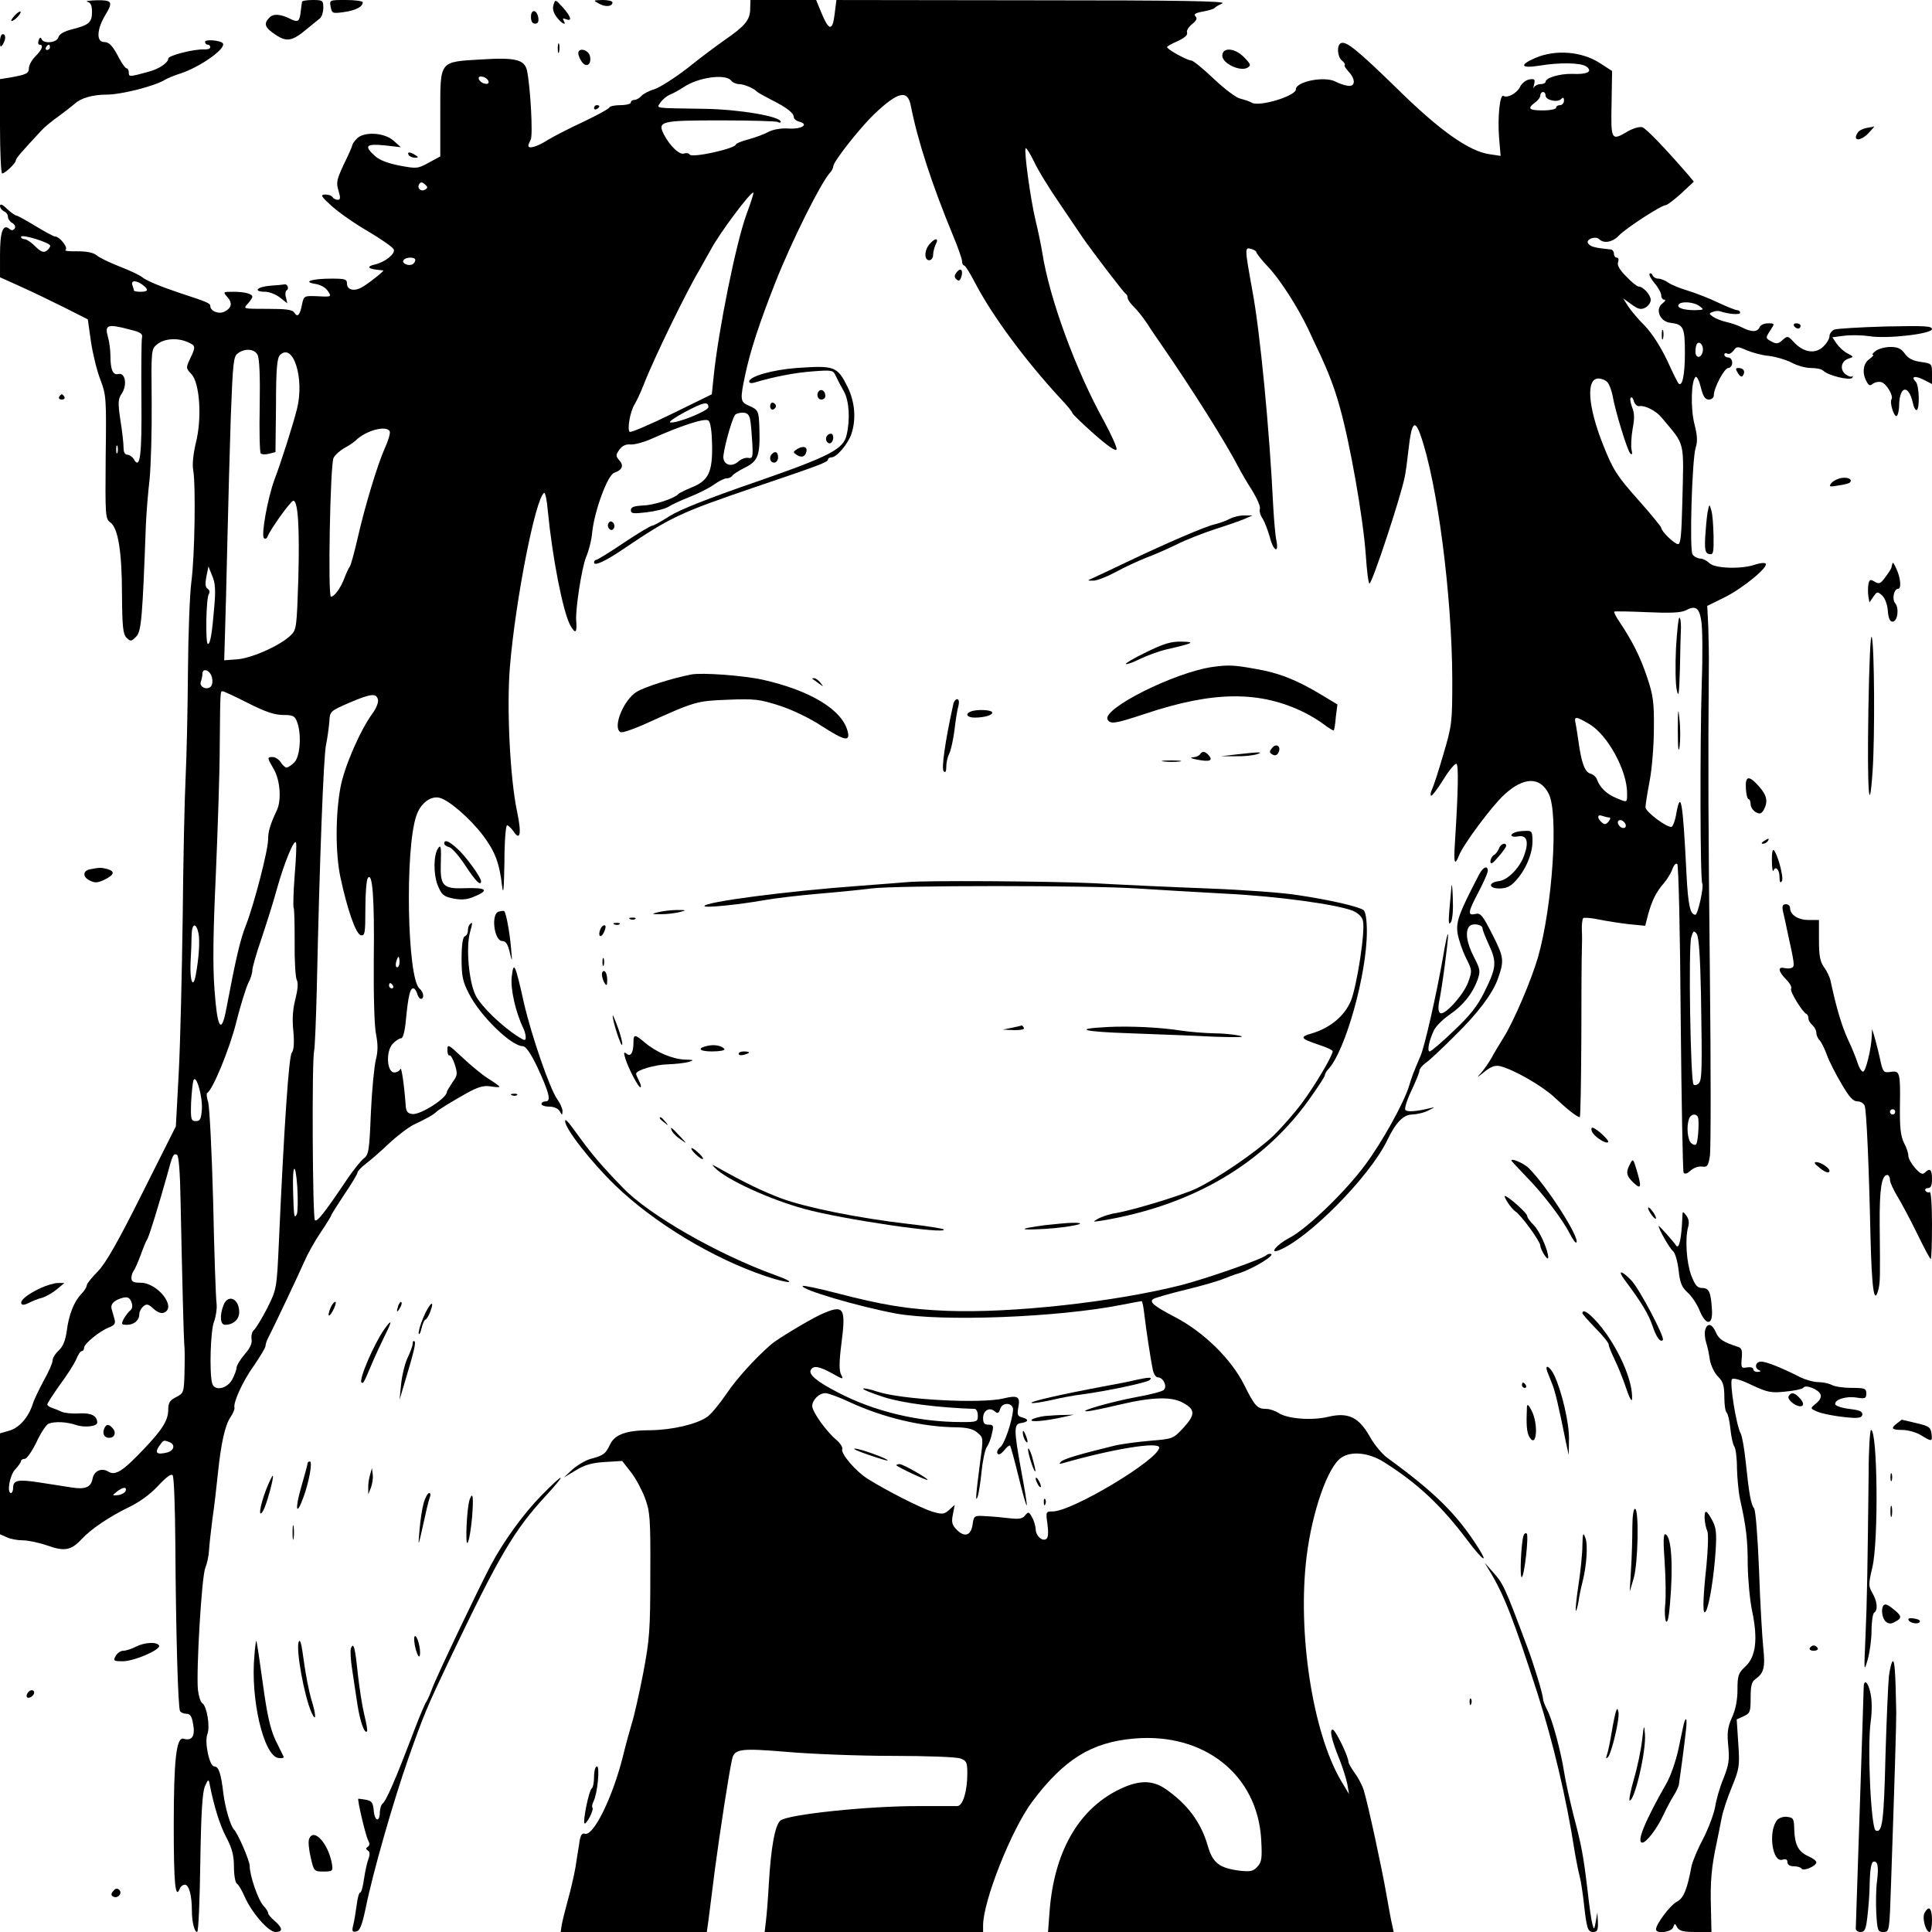 <?xml version="1.0" standalone="no"?>
<!DOCTYPE svg PUBLIC "-//W3C//DTD SVG 20010904//EN"
 "http://www.w3.org/TR/2001/REC-SVG-20010904/DTD/svg10.dtd">
<svg version="1.0" xmlns="http://www.w3.org/2000/svg"
 width="735pt" height="735pt" viewBox="0 0 735 735"
 preserveAspectRatio="xMidYMid meet">
<g transform="translate(0,735) scale(0.1,-0.1)"
fill="#000000" stroke="none">
<path d="M333 7343 c12 -3 17 -14 17 -38 0 -40 -11 -50 -74 -66 -32 -8 -50
-18 -54 -31 -5 -21 -58 -26 -64 -6 -3 7 -7 6 -11 -5 -3 -9 -2 -17 3 -17 17 0
11 -18 -15 -44 -14 -14 -25 -34 -25 -45 0 -20 -9 -25 -72 -36 l-38 -6 0 -179
c0 -99 4 -180 8 -180 11 0 52 39 52 49 0 8 17 28 99 116 10 11 40 36 67 55 26
19 52 40 58 45 23 22 69 35 122 35 55 0 180 32 219 55 11 7 38 18 60 25 76 24
180 98 162 116 -11 11 -67 15 -67 5 0 -6 5 -11 10 -11 6 0 10 -4 10 -10 0 -5
-10 -9 -22 -8 -39 2 -138 -23 -138 -35 0 -16 -36 -40 -75 -50 -73 -20 -75 -20
-75 -3 0 9 -4 16 -8 16 -5 0 -17 17 -28 37 -24 47 -38 63 -57 63 -32 0 -29 49
5 105 29 48 24 55 -34 54 -29 -1 -45 -3 -35 -6z m-143 -173 c0 -5 -5 -10 -11
-10 -5 0 -7 5 -4 10 3 6 8 10 11 10 2 0 4 -4 4 -10z"/>
<path d="M1149 7343 c-1 -5 -3 -21 -5 -37 -4 -37 -10 -42 -37 -29 -39 20 -67
22 -82 6 -23 -23 -18 -38 23 -65 43 -29 64 -25 121 23 20 16 42 34 49 40 6 5
12 23 12 39 0 28 -2 30 -40 30 -22 0 -41 -3 -41 -7z"/>
<path d="M1258 7324 c5 -25 7 -26 50 -20 44 6 72 20 72 37 0 5 -29 9 -64 9
-63 0 -63 0 -58 -26z"/>
<path d="M2106 7332 c-5 -14 -1 -30 11 -46 18 -25 41 -37 27 -14 -5 8 -2 9 9
5 25 -10 20 9 -12 45 -28 31 -29 31 -35 10z"/>
<path d="M2279 7336 c25 -14 51 -11 51 5 0 5 -17 9 -37 9 -37 -1 -38 -1 -14
-14z"/>
<path d="M2854 7315 c-1 -41 -20 -64 -94 -115 -30 -21 -95 -69 -143 -108 -49
-38 -106 -74 -126 -81 -21 -6 -44 -18 -51 -26 -7 -8 -19 -15 -26 -15 -8 0 -14
-4 -14 -10 0 -5 -18 -10 -39 -10 -22 0 -41 -4 -43 -9 -1 -5 -46 -29 -98 -54
-52 -24 -114 -56 -137 -70 -39 -25 -73 -35 -73 -21 0 3 4 13 9 23 9 16 -1 199
-14 262 -9 42 -43 51 -172 43 -164 -10 -158 -2 -158 -205 l0 -164 -44 -24
c-42 -23 -46 -23 -111 -11 -45 9 -77 21 -94 37 -42 38 -34 47 37 40 l62 -7
-28 25 c-36 32 -115 35 -140 7 -10 -10 -17 -21 -17 -25 0 -3 -14 -36 -32 -72
-27 -58 -30 -70 -20 -101 8 -27 7 -34 -3 -34 -8 0 -17 5 -20 10 -3 6 -16 10
-28 10 -19 -1 -16 -7 24 -43 25 -23 87 -67 139 -97 51 -30 95 -61 98 -69 6
-17 -33 -48 -71 -57 -32 -7 -29 -16 6 -20 12 -1 23 -3 25 -3 5 -1 -50 -45 -78
-62 -31 -19 -60 -13 -60 12 0 17 -7 19 -59 19 -74 0 -112 -12 -62 -20 20 -3
40 -14 48 -27 15 -22 15 -23 -38 -20 -52 2 -53 2 -60 -31 -8 -41 -17 -51 -29
-32 -7 12 -31 15 -103 15 -92 0 -93 0 -75 19 10 11 18 23 18 27 0 11 -29 19
-72 19 -40 0 -40 -1 -24 -19 21 -23 18 -42 -9 -56 -22 -12 -55 1 -55 21 0 10
-11 15 -115 49 -75 25 -128 47 -145 61 -8 7 -46 25 -85 40 -38 15 -78 34 -88
43 -12 10 -37 15 -74 15 -30 -1 -50 2 -44 5 12 8 -22 51 -39 51 -5 0 -39 18
-75 40 -36 22 -69 40 -73 40 -4 0 -20 11 -35 25 -18 18 -27 21 -27 11 0 -7 7
-16 15 -20 8 -3 15 -12 15 -20 0 -8 7 -19 16 -24 10 -5 14 -15 10 -21 -6 -8
-12 -9 -20 -2 -25 21 -36 -11 -36 -99 l0 -85 78 -35 c42 -19 117 -55 167 -80
l89 -45 12 -85 c7 -47 23 -112 36 -145 22 -58 23 -70 20 -294 -2 -222 -1 -235
17 -248 30 -20 45 -111 45 -275 1 -123 4 -150 17 -164 16 -15 18 -15 37 4 20
20 24 74 37 427 2 44 8 121 14 171 5 51 9 183 8 294 -2 201 -2 202 22 221 26
21 77 25 116 7 30 -13 30 -17 8 -63 -16 -34 -16 -36 5 -58 32 -34 41 -168 17
-262 -10 -43 -14 -81 -10 -104 10 -53 6 -329 -7 -424 -6 -45 -12 -199 -13
-342 -1 -143 -5 -325 -9 -405 -4 -80 -9 -318 -11 -530 -3 -212 -9 -477 -15
-590 l-11 -205 -127 -253 c-93 -186 -138 -265 -169 -298 -24 -24 -43 -48 -43
-54 0 -6 -9 -21 -21 -33 -28 -30 -47 -78 -55 -140 -5 -36 -14 -59 -30 -74 -13
-12 -24 -29 -24 -39 0 -9 -15 -44 -34 -77 -18 -34 -37 -73 -41 -87 -16 -51
-50 -90 -87 -102 l-38 -11 0 -192 0 -192 25 -11 c14 -7 42 -12 62 -12 20 0 62
-9 94 -20 64 -23 90 -18 129 24 36 39 106 86 180 122 40 19 83 50 112 82 32
34 50 47 55 39 5 -7 9 -122 10 -257 2 -332 10 -627 18 -640 3 -5 15 -10 25
-10 14 0 20 -10 25 -41 8 -44 -5 -63 -36 -54 -28 9 -38 -76 -38 -332 0 -219 6
-281 23 -238 3 8 12 15 19 15 16 0 27 -41 27 -99 0 -44 10 -81 20 -81 5 0 10
118 12 263 3 192 8 270 18 292 11 26 14 27 17 10 17 -87 39 -158 64 -205 22
-42 29 -69 29 -112 0 -31 5 -60 11 -64 6 -3 19 -25 29 -48 27 -62 91 -136 118
-136 29 0 28 15 -3 42 -14 12 -25 25 -25 30 0 5 -8 18 -18 28 -20 22 -52 114
-52 151 0 20 -45 124 -60 139 -13 13 -33 81 -40 135 -9 78 -18 105 -35 105
-18 0 -38 92 -26 123 11 28 -2 106 -19 117 -7 4 -14 27 -17 51 -7 69 14 431
28 464 7 17 13 46 14 65 1 19 7 73 13 120 7 47 16 126 21 175 12 116 27 182
48 214 10 14 16 30 15 35 -6 19 32 103 75 162 23 34 43 67 43 73 0 6 4 19 9
29 28 54 122 254 139 293 11 26 38 75 61 109 23 34 41 64 41 66 0 3 23 39 50
80 28 41 50 78 50 83 0 5 14 20 31 33 17 13 57 47 88 77 31 29 74 62 96 73 42
19 77 39 85 48 9 9 60 40 117 72 42 23 63 29 89 25 19 -3 34 -4 34 -1 0 2 -19
16 -43 31 -23 14 -67 51 -98 80 -53 50 -57 52 -57 29 0 -14 4 -24 8 -21 4 2
13 -13 20 -34 11 -36 11 -42 -9 -69 -11 -17 -21 -33 -21 -36 0 -24 -102 -89
-132 -84 -18 2 -24 10 -25 38 -6 78 -16 144 -20 133 -3 -7 -13 -13 -23 -13
-28 0 -33 78 -7 108 11 12 26 22 33 22 7 0 14 25 18 68 9 93 16 122 28 122 5
0 12 -9 15 -20 3 -11 9 -20 14 -20 14 0 11 26 -5 39 -47 39 -56 531 -12 658
16 47 54 76 88 68 36 -9 116 -78 166 -144 45 -60 62 -104 72 -191 5 -39 7 -15
9 88 0 78 5 142 10 142 5 0 15 -10 24 -22 26 -40 32 -10 14 75 -27 128 -40
398 -27 552 21 251 97 640 130 660 4 2 11 -28 14 -68 17 -176 57 -382 85 -435
20 -36 27 -31 23 18 -3 44 21 198 37 239 11 25 22 69 24 97 9 82 58 215 83
225 32 11 38 28 20 48 -14 16 -14 19 0 40 11 15 25 22 43 20 14 -1 49 8 76 20
114 51 207 82 220 71 8 -6 13 -41 14 -90 2 -106 -13 -138 -77 -164 -26 -11
-49 -22 -52 -26 -14 -16 -92 -42 -133 -43 -35 -2 -47 -6 -47 -18 0 -13 9 -14
60 -8 33 4 70 13 83 21 12 8 49 25 82 38 33 13 74 34 92 47 17 12 38 23 47 23
8 0 17 4 21 9 3 6 25 20 49 32 50 25 58 46 55 148 -2 68 -4 72 -41 88 -32 14
-33 23 -13 117 19 91 55 200 115 352 61 155 171 375 206 415 8 8 14 20 14 26
0 18 101 146 156 199 91 86 127 94 139 32 26 -133 80 -299 161 -495 19 -45 34
-89 34 -97 0 -9 4 -16 8 -16 4 0 23 -30 42 -67 66 -126 191 -295 327 -442 24
-25 43 -49 43 -53 0 -3 37 -39 82 -79 56 -49 84 -68 86 -58 1 8 -20 55 -47
105 -108 194 -209 469 -236 644 -4 25 -15 79 -25 120 -20 83 -45 268 -38 276
3 2 17 -20 32 -51 14 -31 59 -104 99 -162 39 -58 78 -115 86 -127 36 -52 157
-211 164 -214 4 -2 7 -9 7 -15 0 -7 11 -22 23 -34 13 -12 36 -41 52 -65 15
-24 37 -56 49 -73 121 -175 250 -380 299 -475 10 -19 33 -59 52 -88 18 -30 31
-60 28 -68 -3 -8 2 -25 11 -38 8 -13 20 -45 27 -70 13 -52 35 -64 25 -13 -4
17 -9 75 -12 127 -14 292 -50 668 -80 827 -29 161 -29 163 -4 156 11 -3 20 -9
20 -13 0 -4 20 -30 45 -56 46 -49 111 -151 151 -234 11 -25 33 -70 47 -100 30
-65 54 -126 73 -195 40 -140 90 -425 100 -567 4 -60 10 -108 14 -108 10 0 118
326 134 405 4 17 10 65 15 109 11 97 23 112 44 54 65 -181 121 -612 122 -933
0 -164 -1 -174 -34 -285 -18 -63 -38 -123 -43 -133 -5 -10 -7 -21 -4 -24 3 -3
24 24 47 61 22 36 45 63 50 60 8 -5 7 -98 -6 -301 -5 -76 -1 -89 15 -49 15 41
125 189 173 233 74 68 136 69 169 3 38 -75 14 -429 -41 -622 -25 -86 -91 -241
-130 -304 -17 -27 -38 -62 -47 -79 -9 -16 -26 -41 -38 -55 -20 -22 -19 -22 12
3 25 20 40 25 59 21 54 -14 160 -75 206 -118 49 -46 87 -76 97 -76 3 0 5 134
6 298 0 163 1 315 2 337 1 22 1 57 0 77 -1 21 2 41 5 45 4 3 31 1 59 -5 29 -6
81 -14 115 -18 l62 -6 11 43 c15 54 31 86 60 119 12 14 27 38 32 53 6 16 14
25 19 20 5 -5 11 -268 13 -586 3 -317 8 -582 11 -588 5 -7 14 -4 27 8 11 10
30 17 43 15 20 -3 24 2 30 40 4 24 4 338 0 698 -6 567 -7 782 -4 1160 1 41 -1
111 -2 155 l-4 80 67 33 c70 35 168 116 155 128 -4 4 -22 2 -40 -4 -51 -18
-152 -15 -173 5 -9 9 -25 18 -36 18 -11 1 -24 8 -29 16 -12 18 -2 361 12 406
8 24 6 48 -5 91 -15 60 -12 167 5 178 5 3 14 -16 20 -41 8 -33 16 -45 30 -45
11 0 19 7 19 16 0 28 40 104 55 104 8 0 15 9 15 20 0 11 -7 20 -15 20 -8 0
-15 5 -15 11 0 5 5 7 11 4 6 -4 16 1 24 11 12 17 15 17 51 1 22 -9 59 -19 84
-21 25 -3 63 -14 85 -25 21 -12 55 -21 75 -21 20 0 40 -4 46 -10 19 -19 103
-39 111 -27 3 7 3 9 -1 5 -4 -3 -16 1 -26 9 -22 19 -15 50 13 59 20 6 20 7 -5
20 -14 7 -32 24 -41 37 l-16 24 47 6 c26 3 68 2 94 -2 68 -11 238 9 238 27 0
12 -29 13 -177 10 -98 -3 -186 -8 -195 -12 -10 -5 -18 -16 -18 -25 0 -10 -11
-28 -24 -40 -30 -29 -75 -22 -111 17 -23 25 -25 25 -44 8 -15 -14 -23 -15 -40
-6 -25 13 -25 14 -5 45 16 24 16 25 -10 25 -15 0 -29 -7 -32 -15 -8 -19 -31
-19 -66 -1 -15 8 -42 17 -60 21 -18 4 -41 13 -51 20 -16 11 -16 13 -2 18 8 4
21 5 28 3 36 -12 77 -14 77 -6 0 6 -5 10 -11 10 -6 0 -39 13 -73 29 -33 16
-85 36 -114 45 -28 8 -62 22 -74 30 -12 9 -30 16 -39 16 -10 0 -19 6 -22 13
-2 6 -7 9 -11 6 -4 -4 5 -20 19 -37 14 -16 25 -37 25 -46 0 -9 5 -16 12 -16 6
0 3 -6 -7 -14 -30 -22 -10 -70 30 -74 50 -6 55 -17 55 -116 0 -82 -10 -129
-24 -115 -3 2 -23 43 -44 89 -25 52 -57 102 -84 130 -25 25 -53 58 -64 75
l-19 30 32 -23 c26 -19 36 -21 53 -12 11 6 20 19 20 29 0 19 -29 51 -46 51 -6
0 -27 17 -47 38 -26 26 -36 44 -31 55 3 10 1 17 -5 17 -6 0 -11 7 -11 15 0 8
-6 16 -12 16 -47 5 -58 7 -72 12 -9 4 -16 11 -16 16 0 14 32 23 44 11 18 -18
52 -11 76 15 26 27 161 115 178 115 5 0 31 20 58 44 l48 45 -19 23 c-89 103
-162 179 -177 184 -11 3 -34 -4 -54 -15 -64 -38 -66 -36 -63 104 l2 125 -48
31 c-69 44 -168 51 -243 19 -63 -27 -57 -41 13 -30 77 13 159 12 180 -3 26
-19 4 -31 -54 -28 -47 1 -101 -15 -101 -30 0 -5 -9 -9 -19 -9 -11 0 -22 -6
-25 -12 -3 -7 -3 -3 0 10 5 20 3 23 -17 20 -13 -2 -29 -14 -36 -28 -12 -25
-48 -44 -63 -35 -14 9 -23 -81 -17 -158 l6 -70 -40 6 c-79 10 -193 91 -356
252 -151 147 -194 182 -213 170 -15 -9 -12 -51 5 -65 9 -7 13 -15 11 -17 -3
-3 4 -14 15 -26 28 -30 25 -59 -5 -53 -13 2 -33 9 -44 15 -42 23 -152 1 -152
-29 0 -25 -138 -67 -167 -51 -10 6 -30 12 -45 16 -15 3 -60 37 -100 75 -40 38
-79 70 -86 70 -15 0 -92 42 -92 51 0 3 18 13 41 23 26 12 38 23 35 32 -3 7 6
22 19 32 17 14 21 22 13 30 -8 8 0 13 28 18 22 4 41 10 44 13 3 4 16 12 30 18
19 9 -149 12 -721 12 l-747 1 -7 -56 c-8 -64 -22 -62 -52 12 l-18 44 -125 0
-125 0 -1 -35z m-996 -273 c3 -9 -2 -13 -14 -10 -9 1 -19 9 -22 16 -3 9 2 13
14 10 9 -1 19 -9 22 -16z m923 2 c6 -8 20 -14 31 -14 19 0 58 -17 68 -29 3 -3
28 -17 55 -31 58 -29 85 -50 85 -66 0 -6 9 -14 21 -17 38 -10 9 -29 -40 -26
-28 2 -58 -3 -76 -12 -16 -9 -51 -22 -77 -29 -27 -7 -48 -16 -48 -19 0 -16
-168 -53 -176 -39 -3 5 -13 7 -21 4 -17 -7 -54 28 -77 72 -26 51 -13 54 218
54 112 0 209 -3 215 -6 6 -4 11 -3 11 1 0 20 -157 47 -290 49 -197 3 -182 1
-168 23 7 11 23 25 37 31 15 6 37 19 51 28 56 38 159 52 181 26z m3099 -58 c0
-17 45 -27 59 -13 8 8 11 6 11 -6 0 -9 -7 -17 -15 -17 -8 0 -15 -4 -15 -10 0
-5 -22 -10 -50 -10 -54 0 -61 7 -30 30 11 8 20 20 20 27 0 7 5 13 10 13 6 0
10 -6 10 -14z m-4262 -357 c-16 -10 -33 5 -23 21 5 8 11 8 21 -1 12 -10 12
-14 2 -20z m1222 -94 c-40 -109 -107 -442 -125 -617 l-7 -68 -151 -74 c-84
-41 -156 -72 -161 -69 -11 7 1 79 19 106 7 12 23 45 34 74 38 98 164 357 213
438 9 17 28 50 42 75 33 63 155 225 162 217 2 -2 -10 -39 -26 -82z m-2649
-120 c0 -5 -6 -14 -15 -20 -11 -7 -22 -2 -42 18 -15 15 -33 27 -40 27 -8 0
-14 4 -14 9 0 12 111 -22 111 -34z m1389 -54 c0 -6 -5 -13 -10 -16 -15 -9 -43
3 -35 15 8 13 45 13 45 1z m-1037 -95 c24 -18 21 -26 -8 -26 -14 0 -25 2 -25
4 0 2 -3 11 -6 20 -8 20 14 21 39 2z m5923 -81 c18 -13 17 -14 -18 -15 -43 0
-70 9 -62 21 8 14 58 11 80 -6z m-5971 -89 c41 -10 49 -16 45 -32 -2 -10 -3
-116 -2 -234 2 -214 -5 -269 -29 -227 -5 9 -17 17 -24 17 -10 0 -15 10 -15 28
0 15 -5 62 -12 104 -10 68 -9 80 6 102 21 33 12 80 -14 73 -21 -5 -30 17 -30
73 0 19 -4 49 -9 67 -14 48 -2 52 84 29z m5983 -82 c-5 -28 -28 -29 -28 -1 0
13 3 27 7 30 10 11 25 -9 21 -29z m-5498 -14 c7 -14 10 -82 8 -195 -2 -95 0
-176 4 -180 4 -4 18 -5 32 -1 l24 6 2 177 c0 138 4 181 15 192 50 50 94 -88
65 -204 -15 -60 -60 -202 -86 -270 -26 -71 -51 -211 -40 -222 5 -5 11 -2 14 6
9 25 88 136 98 136 18 0 24 -103 19 -295 -6 -184 -7 -196 -28 -216 -39 -39
-147 -87 -202 -92 l-52 -4 3 103 c2 57 6 214 9 349 3 135 9 348 13 474 8 207
10 230 27 242 27 20 63 17 75 -6z m5135 -104 c7 -7 16 -31 20 -52 10 -58 56
-208 67 -219 7 -7 9 -2 5 14 -3 13 -1 48 4 79 8 40 7 62 -2 83 -6 17 -9 33 -5
36 4 4 9 -2 12 -14 4 -12 13 -20 22 -18 21 3 62 -18 82 -42 93 -112 86 -81 80
-330 -3 -117 -6 -153 -16 -153 -14 0 -64 49 -64 62 0 4 -40 53 -89 108 -80 90
-94 112 -132 207 -58 146 -66 253 -18 253 11 0 27 -6 34 -14z m-3420 -95 c0
-14 -121 -63 -145 -58 -8 1 17 19 55 39 71 38 90 42 90 19z m159 -48 c3 -16 6
-55 8 -88 3 -54 1 -60 -15 -57 -11 2 -27 -4 -37 -13 -24 -22 -54 -16 -58 12
-3 19 29 141 44 164 3 5 16 9 29 9 18 0 25 -7 29 -27z m-1371 -45 c2 -7 -6
-35 -19 -63 -28 -63 -76 -221 -104 -345 -12 -52 -25 -99 -29 -105 -4 -5 -14
-26 -21 -45 -14 -37 -38 -70 -51 -70 -12 0 -3 503 10 528 6 12 25 28 40 37 16
8 35 21 43 28 39 40 121 61 131 35z m-1036 -80 c-3 -7 -5 -2 -5 12 0 14 2 19
5 13 2 -7 2 -19 0 -25z m368 -588 c-8 -99 -15 -140 -24 -140 -10 0 -7 172 3
189 5 8 4 16 -4 21 -9 6 -10 19 -5 46 l8 39 14 -35 c12 -27 14 -55 8 -120z
m5657 -50 c5 -25 6 -133 2 -240 -7 -244 -6 -748 2 -761 7 -12 -17 -119 -26
-119 -20 0 -28 37 -34 155 -14 283 -22 326 -40 223 -4 -21 -11 -40 -16 -43
-13 -8 -100 56 -100 74 0 9 7 54 16 101 9 47 16 137 16 200 1 99 -3 126 -26
194 -26 78 -55 135 -104 209 -14 20 -23 39 -21 40 2 2 58 1 125 -2 86 -4 127
-2 145 6 39 21 53 12 61 -37z m-5666 -216 c4 -14 2 -30 -4 -36 -15 -15 -45 -1
-38 18 3 9 6 22 6 30 0 25 29 15 36 -12z m138 -99 c65 -33 101 -45 133 -45 38
0 45 -4 53 -26 18 -46 12 -132 -10 -154 -11 -11 -24 -20 -30 -20 -5 0 -15 9
-22 20 -7 11 -21 20 -30 20 -23 0 -22 -2 4 -47 24 -42 29 -116 12 -154 -26
-55 -34 -82 -34 -112 0 -42 -53 -246 -84 -326 -22 -56 -37 -118 -77 -329 -18
-89 -33 -59 -43 84 -7 90 -5 221 5 434 7 168 15 391 15 495 2 218 2 205 12
205 4 0 47 -20 96 -45z m494 12 c2 -10 -7 -32 -20 -50 -48 -65 -109 -206 -123
-284 -19 -103 -19 -251 0 -340 26 -122 59 -218 78 -221 15 -3 17 8 17 100 0
57 4 109 9 117 18 28 26 -76 23 -309 -1 -137 2 -257 9 -287 7 -37 7 -63 -1
-94 -6 -23 -15 -113 -19 -201 -6 -147 -8 -161 -28 -176 -12 -10 -41 -46 -65
-82 -84 -125 -112 -160 -120 -152 -9 9 -12 606 -3 644 3 13 7 115 10 228 11
510 26 889 35 935 6 28 11 68 13 90 2 39 3 40 77 72 82 35 103 37 108 10z
m4609 -92 c69 -41 143 -176 143 -262 0 -38 2 -37 -41 -19 -37 15 -62 40 -73
69 -3 11 -15 21 -26 24 -21 6 -34 42 -45 123 -4 25 -8 55 -11 68 -6 28 0 28
53 -3z m75 -355 c6 0 5 -6 -2 -15 -10 -12 -16 -13 -26 -4 -19 16 -18 33 2 25
9 -3 20 -6 26 -6z m62 -25 c3 -9 0 -15 -8 -15 -8 0 -16 7 -20 15 -3 9 0 15 8
15 8 0 16 -7 20 -15z m-5063 -196 c-5 -63 -6 -118 -4 -122 3 -4 4 -64 4 -133
-1 -68 3 -132 8 -142 6 -11 4 -36 -5 -72 -10 -38 -13 -76 -8 -123 4 -45 2 -72
-6 -82 -11 -13 -29 -274 -49 -720 -8 -180 -9 -180 -44 -251 -20 -39 -43 -76
-50 -83 -8 -6 -12 -22 -10 -35 3 -16 -5 -34 -26 -58 -17 -20 -31 -43 -31 -51
0 -8 -8 -29 -17 -46 -21 -36 -68 -44 -76 -13 -11 41 -6 201 7 233 7 19 12 50
10 69 -3 19 -9 193 -13 385 -5 193 -14 364 -19 382 -6 18 -7 33 -4 35 20 9 86
168 111 270 16 64 37 130 45 147 9 16 16 39 16 50 0 10 15 63 34 118 18 54 46
141 60 193 29 103 66 191 72 174 3 -6 0 -62 -5 -125z m-366 -219 c6 -28 2 -95
-11 -163 -10 -50 -22 -18 -19 51 2 37 4 84 4 105 1 45 17 49 26 7z m5716 -227
c5 -302 4 -332 -9 -345 -6 -6 -15 -8 -19 -4 -12 11 -20 526 -9 560 8 26 10 27
21 13 8 -12 13 -83 16 -224z m-4951 117 c0 -11 -4 -20 -9 -20 -5 0 -7 9 -4 20
3 11 7 20 9 20 2 0 4 -9 4 -20z m-25 -90 c3 -5 1 -10 -4 -10 -6 0 -11 5 -11
10 0 6 2 10 4 10 3 0 8 -4 11 -10z m-727 -470 c-3 -37 -6 -45 -23 -45 -18 0
-20 6 -18 70 2 38 6 77 9 85 10 25 35 -60 32 -110z m5693 -37 c3 -28 -2 -87
-8 -96 -3 -4 -11 -3 -19 4 -14 12 -19 65 -8 93 8 22 34 20 35 -1z m-5774 -314
c6 -293 12 -523 14 -544 2 -11 2 -57 1 -102 -2 -81 -3 -83 -32 -98 -24 -12
-30 -22 -30 -48 0 -40 -22 -76 -96 -153 -79 -83 -106 -99 -133 -82 -25 15 -54
2 -59 -28 -6 -32 -27 -41 -79 -33 -26 4 -81 13 -122 19 -83 13 -101 9 -101
-20 0 -11 -4 -20 -8 -20 -17 0 -5 68 16 90 12 13 22 27 22 32 0 4 6 8 14 8 8
0 28 29 45 64 16 35 37 66 46 70 25 9 68 7 104 -5 31 -11 81 -6 81 9 -1 26
-22 37 -67 35 -26 -2 -57 1 -68 6 -11 5 -28 12 -37 15 -10 3 -18 9 -18 13 0 5
22 38 48 75 27 36 55 80 62 97 7 17 16 31 21 31 5 0 9 6 9 13 0 15 60 64 95
77 20 8 25 15 21 30 -3 11 -8 28 -11 39 -6 20 9 35 43 44 18 4 25 0 32 -16 5
-15 4 -25 -4 -32 -7 -5 -18 -20 -25 -32 -11 -21 -9 -23 12 -23 27 0 47 17 47
41 0 9 7 22 15 29 13 11 20 9 39 -9 14 -13 29 -19 39 -15 51 19 -23 114 -88
114 -27 0 -35 4 -35 18 0 10 4 22 9 28 4 5 16 32 26 59 10 28 21 55 25 60 7
10 44 131 76 245 21 78 23 82 37 77 7 -2 12 -64 14 -178z m442 -49 c-10 -17
-11 -11 -14 90 -3 103 9 114 16 15 3 -49 2 -97 -2 -105z m-485 -866 c24 -9 19
-33 -9 -40 -38 -9 -47 -2 -30 24 18 25 17 24 39 16z m-166 -186 c-3 -7 -15
-14 -29 -16 -23 -2 -23 -2 -5 13 24 18 39 20 34 3z"/>
<path d="M6376 4883 c-3 -65 -2 -136 3 -158 7 -32 9 -17 12 80 1 66 3 137 4
158 0 20 -2 37 -6 37 -4 0 -9 -53 -13 -117z"/>
<path d="M6383 4570 c0 -68 3 -89 7 -59 3 25 3 72 -1 105 -4 46 -6 37 -6 -46z"/>
<path d="M850 2384 c-15 -39 -12 -74 6 -74 31 0 54 20 54 48 0 52 -43 71 -60
26z"/>
<path d="M396 1914 c-7 -19 1 -34 19 -34 21 0 28 19 15 35 -16 19 -26 19 -34
-1z"/>
<path d="M55 7290 c-10 -11 -15 -20 -11 -20 11 0 39 30 34 36 -3 2 -13 -5 -23
-16z"/>
<path d="M2020 7286 c0 -17 5 -26 16 -26 10 0 14 7 12 22 -5 32 -28 35 -28 4z"/>
<path d="M0 7193 c0 -22 2 -25 10 -13 13 20 13 40 0 40 -5 0 -10 -12 -10 -27z"/>
<path d="M2122 7165 c0 -16 2 -22 5 -12 2 9 2 23 0 30 -3 6 -5 -1 -5 -18z"/>
<path d="M2200 7147 c0 -7 6 -22 14 -33 18 -24 38 -8 30 24 -7 24 -44 32 -44
9z"/>
<path d="M4650 7138 c0 -29 67 -61 95 -46 15 9 14 13 -11 39 -35 37 -84 41
-84 7z"/>
<path d="M2260 6939 c0 -5 5 -7 10 -4 6 3 10 8 10 11 0 2 -4 4 -10 4 -5 0 -10
-5 -10 -11z"/>
<path d="M7100 6863 c-14 -3 -28 -10 -32 -17 -23 -34 10 -35 42 -1 13 14 22
24 19 24 -2 -1 -15 -4 -29 -6z"/>
<path d="M1555 6760 c3 -5 14 -10 23 -10 15 0 15 2 2 10 -20 13 -33 13 -25 0z"/>
<path d="M3537 6422 c-21 -23 -22 -62 -2 -62 8 0 15 9 15 21 0 11 5 29 10 40
13 24 -2 25 -23 1z"/>
<path d="M3641 6316 c-11 -13 -11 -20 -3 -28 8 -8 13 -7 18 5 10 27 0 41 -15
23z"/>
<path d="M1028 6263 c-51 -4 -67 -23 -19 -23 15 0 41 -10 56 -22 l28 -22 -5
22 c-4 12 -2 25 3 28 10 6 2 25 -9 22 -4 -1 -28 -3 -54 -5z"/>
<path d="M6825 6110 c3 -5 10 -10 16 -10 5 0 9 5 9 10 0 6 -7 10 -16 10 -8 0
-12 -4 -9 -10z"/>
<path d="M6322 6075 c0 -16 2 -22 5 -12 2 9 2 23 0 30 -3 6 -5 -1 -5 -18z"/>
<path d="M7136 6015 c-11 -8 -16 -15 -11 -15 5 0 -1 -7 -13 -16 -24 -16 -29
-53 -11 -85 8 -16 13 -18 24 -9 8 6 23 9 33 6 20 -7 46 -52 38 -65 -8 -12 9
-66 19 -64 5 2 10 21 10 43 2 73 36 78 52 8 3 -16 9 -28 14 -28 13 0 11 94 -3
108 -20 20 -2 24 31 7 l31 -16 0 39 c0 39 -1 39 -42 45 -30 4 -48 13 -61 31
-14 20 -27 26 -55 26 -21 0 -46 -7 -56 -15z"/>
<path d="M3030 5950 c-92 -7 -180 -32 -180 -52 0 -5 8 -7 18 -4 77 23 155 38
222 43 77 6 80 5 90 -18 6 -13 20 -40 31 -59 19 -35 24 -103 10 -164 -12 -55
-62 -81 -347 -180 -180 -62 -288 -105 -326 -129 -31 -20 -62 -37 -67 -37 -6 0
-54 -29 -108 -65 -53 -36 -101 -65 -105 -65 -4 0 -8 -4 -8 -10 0 -15 43 5 108
49 185 125 218 140 502 237 251 85 280 96 280 106 0 4 6 8 13 8 20 0 63 51 76
89 19 57 13 122 -14 178 -40 80 -49 83 -195 73z"/>
<path d="M6612 5930 c8 -13 15 -16 19 -8 10 15 2 28 -17 28 -12 0 -12 -4 -2
-20z"/>
<path d="M3116 5863 c-12 -12 -6 -33 9 -33 8 0 15 6 15 14 0 17 -14 28 -24 19z"/>
<path d="M225 5840 c-3 -5 1 -10 10 -10 9 0 13 5 10 10 -3 6 -8 10 -10 10 -2
0 -7 -4 -10 -10z"/>
<path d="M2930 5805 c0 -9 5 -15 11 -13 6 2 11 8 11 13 0 5 -5 11 -11 13 -6 2
-11 -4 -11 -13z"/>
<path d="M3145 5690 c-8 -13 4 -32 16 -25 12 8 12 35 0 35 -6 0 -13 -4 -16
-10z"/>
<path d="M3030 5640 c-13 -9 -13 -11 0 -20 19 -13 34 -8 38 13 4 19 -15 22
-38 7z"/>
<path d="M2937 5623 c-13 -12 -7 -33 8 -33 8 0 15 9 15 20 0 20 -11 26 -23 13z"/>
<path d="M7008 5532 c-14 -2 -32 -10 -40 -19 -12 -15 -9 -16 26 -10 21 3 41 8
43 11 12 11 -4 21 -29 18z"/>
<path d="M6496 5400 c-3 -19 -7 -62 -9 -95 -2 -50 1 -60 16 -63 15 -3 17 5 16
70 -1 40 -4 84 -9 98 -7 24 -7 24 -14 -10z"/>
<path d="M4678 5376 c-15 -8 -41 -17 -58 -21 -35 -8 -180 -70 -335 -144 -55
-26 -111 -53 -125 -59 -25 -11 -25 -11 -2 -11 13 -1 51 14 85 32 34 19 87 43
117 55 30 11 82 34 115 50 33 17 99 43 145 58 47 15 99 33 115 40 l30 13 -30
0 c-16 1 -42 -5 -57 -13z"/>
<path d="M2315 5360 c-4 -6 -3 -16 3 -22 6 -6 12 -6 17 2 4 6 3 16 -3 22 -6 6
-12 6 -17 -2z"/>
<path d="M7200 5208 c-2 -5 -3 -11 -4 -16 0 -4 -11 -21 -23 -37 -19 -26 -24
-28 -41 -18 -17 10 -20 9 -24 -10 -2 -12 -2 -33 0 -46 l4 -23 15 22 c14 20 16
20 33 5 11 -10 20 -34 22 -59 2 -28 8 -41 18 -41 19 0 26 51 10 70 -13 15 -5
55 11 55 13 0 10 40 -6 75 -7 17 -14 27 -15 23z"/>
<path d="M7108 4650 c-5 -303 3 -422 16 -234 9 133 7 474 -3 510 -5 17 -10
-99 -13 -276z"/>
<path d="M4361 4869 c-46 -22 -81 -43 -78 -45 3 -3 27 6 54 19 26 13 73 30
103 37 101 23 110 28 55 29 -40 1 -69 -8 -134 -40z"/>
<path d="M4615 4813 c-146 -20 -426 -161 -401 -201 11 -18 29 -15 141 22 262
88 440 89 610 4 22 -11 55 -31 73 -45 18 -14 35 -23 36 -22 2 2 6 25 8 52 l6
47 -58 35 c-94 57 -163 85 -252 100 -82 15 -105 16 -163 8z"/>
<path d="M2630 4784 c-73 -14 -179 -48 -208 -66 -50 -31 -92 -135 -62 -153 6
-4 45 9 88 28 199 90 200 90 321 95 104 4 120 2 198 -23 49 -16 117 -49 159
-77 87 -56 109 -61 99 -21 -20 82 -141 156 -323 197 -72 16 -231 28 -272 20z"/>
<path d="M3091 4767 c2 -1 13 -9 24 -17 19 -14 19 -14 6 3 -7 9 -18 17 -24 17
-6 0 -8 -1 -6 -3z"/>
<path d="M3626 4668 c-31 -141 -45 -243 -36 -252 7 -7 10 -1 10 18 0 15 5 37
11 48 6 12 15 51 20 89 4 37 11 79 15 93 4 16 2 26 -5 26 -6 0 -13 -10 -15
-22z"/>
<path d="M3693 4643 c-23 -9 -14 -23 15 -23 39 0 73 11 66 21 -5 9 -60 11 -81
2z"/>
<path d="M4840 4505 c-12 -14 -11 -18 0 -25 10 -6 18 -4 23 6 13 23 -7 39 -23
19z"/>
<path d="M4565 4480 c-3 -5 -16 -11 -28 -11 -12 -1 -4 -5 18 -9 46 -9 61 -4
44 16 -14 16 -25 18 -34 4z"/>
<path d="M4705 4480 l-60 -7 55 0 c30 -1 66 3 80 7 30 10 13 10 -75 0z"/>
<path d="M4428 4453 c18 -2 45 -2 60 0 15 2 0 4 -33 4 -33 0 -45 -2 -27 -4z"/>
<path d="M6642 4350 c1 -22 6 -40 10 -40 4 0 8 -9 8 -20 0 -10 9 -24 20 -30
15 -8 21 -6 30 9 17 32 12 55 -18 89 -39 44 -53 41 -50 -8z"/>
<path d="M5763 4183 c-23 -9 -14 -20 12 -15 33 6 42 -18 25 -68 -16 -49 -63
-98 -97 -102 -42 -5 -41 -28 1 -28 26 0 42 7 61 28 38 40 65 103 65 150 0 39
-2 42 -27 41 -16 0 -34 -3 -40 -6z"/>
<path d="M6710 4150 c-9 -6 -10 -10 -3 -10 6 0 15 5 18 10 8 12 4 12 -15 0z"/>
<path d="M1690 4141 c0 -5 8 -11 19 -14 10 -2 38 -34 62 -71 39 -59 59 -79 59
-58 0 14 -58 95 -90 123 -31 29 -50 37 -50 20z"/>
<path d="M5703 4123 c-4 -10 -12 -22 -20 -26 -7 -4 -13 -16 -13 -25 1 -12 9
-7 30 18 17 19 30 38 30 42 0 15 -21 8 -27 -9z"/>
<path d="M1666 4122 c-17 -27 -17 -95 -2 -137 16 -39 22 -45 59 -53 30 -6 52
-5 76 5 65 26 55 37 -32 34 -82 -3 -93 9 -90 96 2 61 0 72 -11 55z"/>
<path d="M6741 4074 c0 -27 3 -43 6 -36 8 20 23 3 23 -26 0 -18 3 -23 9 -14 8
13 -16 102 -31 118 -5 4 -8 -15 -7 -42z"/>
<path d="M343 4043 c-30 -6 -29 -31 1 -44 18 -9 30 -7 55 5 37 19 39 31 9 40
-24 6 -29 6 -65 -1z"/>
<path d="M5627 4023 c-77 -148 -88 -178 -82 -223 4 -24 18 -66 32 -94 24 -48
24 -49 8 -94 -19 -49 -90 -127 -106 -116 -7 4 -8 19 -5 38 12 56 36 239 35
260 -1 12 -10 -28 -20 -89 -25 -141 -68 -331 -84 -370 -30 -70 -34 -82 -44
-115 -20 -66 -103 -215 -167 -301 -75 -102 -222 -244 -290 -279 -46 -24 -77
-61 -40 -47 113 44 346 280 413 418 33 69 62 99 96 99 18 1 46 7 62 16 25 12
26 13 5 8 -54 -13 -88 -15 -94 -6 -3 6 7 39 24 74 16 34 30 68 30 75 0 6 10
19 22 28 13 8 63 55 111 103 89 87 144 160 165 217 25 71 24 82 -20 169 -38
75 -46 84 -65 79 -31 -7 -29 6 12 84 19 36 35 72 35 80 0 22 -18 15 -33 -14z
m13 -205 c0 -5 11 -34 25 -64 30 -65 28 -86 -19 -180 -25 -51 -55 -89 -116
-146 -44 -43 -86 -78 -91 -78 -11 0 -2 43 17 82 8 15 34 41 59 58 52 36 87 80
106 132 12 34 10 41 -14 88 -28 54 -34 99 -16 117 12 12 49 6 49 -9z"/>
<path d="M3450 3994 c-14 -1 -95 -8 -180 -14 -274 -20 -590 -61 -590 -77 0 -8
128 5 225 22 44 8 139 19 210 25 72 6 162 15 200 20 93 12 832 12 1010 0 77
-5 230 -14 340 -20 200 -10 421 -41 482 -65 20 -9 35 -23 38 -38 10 -37 -23
-249 -46 -305 -24 -57 -78 -102 -147 -123 -49 -14 -46 -20 26 -44 28 -9 52
-20 52 -24 0 -17 -67 -130 -116 -196 -28 -38 -78 -95 -111 -127 -66 -62 -214
-163 -295 -201 -57 -26 -238 -81 -303 -92 -22 -3 -51 -13 -65 -20 -25 -14 -24
-14 10 -9 344 57 615 215 791 462 32 45 59 86 59 91 0 5 6 16 13 23 65 69 147
361 147 524 0 45 -5 75 -12 81 -17 14 -131 40 -253 58 -55 9 -208 20 -340 25
-132 5 -328 14 -435 20 -176 8 -647 11 -710 4z"/>
<path d="M5522 3979 c-1 -14 -5 -55 -8 -90 -4 -49 -3 -60 6 -47 6 11 9 48 7
90 -1 40 -4 61 -5 47z"/>
<path d="M6783 3883 c4 -16 11 -48 16 -73 28 -127 29 -135 19 -141 -6 -4 -19
-4 -29 -2 -27 7 -24 -13 6 -43 14 -14 23 -30 19 -35 -6 -10 43 -90 59 -97 4
-2 7 -9 7 -17 0 -7 7 -18 15 -25 8 -7 15 -20 15 -29 0 -9 6 -23 13 -29 6 -7
19 -32 27 -55 8 -23 33 -72 55 -109 30 -52 45 -68 61 -68 13 0 25 -8 28 -17 7
-22 16 -223 22 -498 5 -199 14 -263 30 -201 7 30 7 42 5 248 -1 133 7 188 29
188 5 0 10 -8 10 -18 0 -10 13 -38 28 -63 15 -24 49 -88 75 -141 26 -54 50
-98 52 -98 3 0 5 59 5 131 0 78 -4 128 -9 124 -5 -3 -12 -1 -16 5 -3 5 1 10 9
10 12 0 16 10 16 35 0 36 -8 43 -27 24 -9 -9 -18 -4 -37 17 -14 16 -26 37 -26
47 0 10 -7 32 -17 50 -12 25 -16 57 -15 137 2 130 0 138 -36 132 -27 -4 -29
-1 -41 55 -7 32 -17 69 -21 83 l-8 25 -1 -26 c-2 -50 -24 -140 -34 -136 -6 2
-15 16 -20 33 -5 16 -21 57 -37 90 -24 53 -44 120 -66 223 -3 14 -14 37 -25
52 -15 21 -19 44 -19 103 l0 76 -39 0 c-41 0 -71 20 -71 46 0 8 -7 14 -16 14
-12 0 -15 -7 -11 -27z m427 -763 c0 -5 -4 -10 -10 -10 -5 0 -10 5 -10 10 0 6
5 10 10 10 6 0 10 -4 10 -10z"/>
<path d="M1898 3882 c-31 -6 -19 -112 13 -112 13 0 21 -12 28 -42 10 -41 10
-40 5 17 -5 59 -19 134 -26 139 -1 1 -11 1 -20 -2z"/>
<path d="M2505 3880 c-28 -7 -28 -8 10 -8 22 0 54 4 70 8 28 7 28 8 -10 8 -22
0 -53 -4 -70 -8z"/>
<path d="M2398 3853 c7 -3 16 -2 19 1 4 3 -2 6 -13 5 -11 0 -14 -3 -6 -6z"/>
<path d="M1787 3833 c-4 -3 -7 -14 -7 -24 0 -9 -5 -19 -12 -21 -7 -3 -12 -32
-12 -84 0 -67 4 -88 28 -134 42 -84 161 -200 205 -200 11 0 30 -27 54 -77 46
-99 55 -133 33 -133 -9 0 -16 -4 -16 -10 0 -5 13 -10 30 -10 17 0 33 -7 39
-17 10 -17 10 -17 11 0 0 10 -9 30 -20 45 -28 39 -97 239 -126 363 -34 153
-40 165 -47 104 -6 -47 15 -137 44 -197 5 -10 9 -25 9 -34 0 -14 -3 -14 -30 3
-61 39 -138 113 -160 155 -26 51 -38 182 -22 241 11 38 10 42 -1 30z"/>
<path d="M2338 3833 c7 -3 16 -2 19 1 4 3 -2 6 -13 5 -11 0 -14 -3 -6 -6z"/>
<path d="M2284 3815 c-11 -27 2 -37 14 -11 7 16 8 26 1 26 -5 0 -12 -7 -15
-15z"/>
<path d="M2292 3690 c0 -14 2 -19 5 -12 2 6 2 18 0 25 -3 6 -5 1 -5 -13z"/>
<path d="M2290 3643 c0 -10 5 -25 10 -33 8 -12 10 -9 10 12 0 15 -4 30 -10 33
-5 3 -10 -2 -10 -12z"/>
<path d="M2331 3487 c-2 -17 32 -122 36 -112 2 6 -5 35 -16 65 -11 30 -20 51
-20 47z"/>
<path d="M3850 3440 l-35 -7 43 -2 c27 0 41 3 37 9 -3 6 -7 9 -8 9 -1 -1 -18
-5 -37 -9z"/>
<path d="M4215 3443 c-136 -7 -98 -18 85 -24 102 -4 246 -9 320 -13 91 -3 122
-2 95 4 -22 5 -67 9 -100 9 -33 1 -87 5 -120 10 -82 13 -196 18 -280 14z"/>
<path d="M2410 3386 c0 -40 -10 -58 -26 -45 -11 9 -12 5 -5 -18 11 -37 52
-115 58 -109 3 2 0 13 -6 24 -6 12 -11 23 -11 27 0 14 73 35 122 36 29 1 64 5
78 9 22 7 20 8 -15 9 -47 2 -107 27 -151 64 -39 33 -44 33 -44 3z"/>
<path d="M2695 3372 c-45 -9 -37 -22 14 -22 29 0 50 4 47 9 -8 12 -36 18 -61
13z"/>
<path d="M2810 3341 c0 -5 9 -7 20 -4 11 3 20 7 20 9 0 2 -9 4 -20 4 -11 0
-20 -4 -20 -9z"/>
<path d="M1948 3183 c7 -3 16 -2 19 1 4 3 -2 6 -13 5 -11 0 -14 -3 -6 -6z"/>
<path d="M2510 3096 c0 -2 8 -10 18 -17 15 -13 16 -12 3 4 -13 16 -21 21 -21
13z"/>
<path d="M2150 3084 c0 -28 99 -155 189 -242 147 -143 374 -280 574 -347 95
-32 126 -28 36 4 -218 79 -479 228 -579 332 -76 78 -118 127 -165 192 -47 65
-55 73 -55 61z"/>
<path d="M2556 3048 c3 -7 17 -22 32 -32 27 -19 27 -19 -2 12 -32 35 -38 38
-30 20z"/>
<path d="M6056 3046 c7 -19 54 -50 62 -41 6 6 -46 54 -60 55 -4 0 -5 -6 -2
-14z"/>
<path d="M2630 2981 c0 -10 39 -45 44 -40 3 2 -6 14 -20 26 -13 12 -24 18 -24
14z"/>
<path d="M5750 2935 c0 -2 25 -29 56 -61 65 -66 137 -161 166 -217 11 -22 22
-37 25 -34 15 16 -111 213 -181 283 -18 18 -66 39 -66 29z"/>
<path d="M6202 2923 c-18 -32 -15 -47 13 -73 29 -27 31 -17 11 50 -12 41 -14
43 -24 23z"/>
<path d="M6919 2910 c23 -20 41 -26 41 -14 0 11 -34 33 -50 33 -10 0 -8 -6 9
-19z"/>
<path d="M2720 2907 c42 -44 210 -121 340 -156 144 -40 549 -99 530 -78 -3 3
-64 13 -136 21 -189 22 -387 62 -482 97 -71 27 -136 58 -243 118 -22 12 -23
12 -9 -2z"/>
<path d="M5736 2775 c9 -14 22 -29 28 -33 22 -13 96 -115 96 -131 1 -17 30
-62 30 -45 0 28 -34 104 -56 124 -13 13 -24 28 -24 34 0 11 -73 76 -85 76 -3
0 2 -11 11 -25z"/>
<path d="M6270 2754 c0 -5 7 -18 15 -28 8 -11 15 -16 15 -10 0 5 -7 18 -15 28
-8 11 -15 16 -15 10z"/>
<path d="M6400 2715 c-3 -75 -12 -119 -23 -104 -12 18 -67 79 -67 75 0 -12 42
-86 55 -96 8 -7 17 -39 21 -72 5 -48 12 -65 34 -85 15 -13 36 -44 46 -69 24
-58 50 -57 47 1 -4 69 -11 85 -37 85 -19 0 -27 10 -42 48 -18 49 -24 138 -12
183 5 17 3 32 -7 45 -14 18 -14 17 -15 -11z"/>
<path d="M3975 2689 c-104 -14 -103 -20 3 -14 93 6 177 24 102 23 -19 0 -66
-5 -105 -9z"/>
<path d="M4818 2575 c-15 -15 -227 -89 -328 -115 -256 -64 -640 -106 -885 -97
-151 6 -243 21 -428 69 -65 17 -120 28 -123 26 -12 -13 214 -79 354 -105 174
-32 617 -15 859 33 40 8 74 14 76 14 3 0 7 -21 10 -47 7 -60 25 -179 33 -215
3 -16 12 -28 19 -28 21 0 37 -36 22 -48 -6 -6 -53 -18 -104 -27 -96 -18 -221
-54 -190 -54 9 -1 66 11 125 25 127 30 201 32 245 6 45 -25 44 -45 -1 -94 -39
-42 -41 -42 -125 -49 -46 -4 -109 -12 -138 -19 -127 -31 -193 -50 -203 -61 -8
-8 -6 -10 9 -5 185 53 365 83 365 59 -1 -45 -331 -243 -405 -243 -26 0 -27 -1
-20 -49 4 -32 3 -51 -5 -56 -16 -10 -40 13 -40 39 -1 11 -6 31 -14 44 -11 21
-14 22 -26 7 -10 -13 -24 -15 -59 -11 -25 3 -66 7 -91 8 -44 3 -45 2 -50 -32
-6 -42 -30 -50 -60 -20 -18 18 -21 29 -15 58 l7 37 -21 -19 c-19 -17 -25 -18
-64 -7 -42 13 -173 79 -246 125 -46 29 -103 96 -97 113 3 7 -8 23 -23 36 -38
32 -91 106 -91 128 0 23 26 49 50 49 10 0 52 -15 92 -34 130 -60 278 -95 408
-96 39 -1 62 -6 78 -20 23 -19 23 -21 12 -102 -18 -139 -20 -165 -11 -143 4
11 11 54 15 95 4 41 13 84 20 95 8 11 17 35 20 53 7 28 5 32 -13 32 -16 0 -21
6 -21 25 0 29 24 43 44 26 11 -10 16 -8 21 9 9 28 51 24 49 -5 -4 -44 -33
-130 -49 -141 -9 -7 -14 -18 -10 -24 4 -6 13 -2 25 12 10 13 20 21 23 18 2 -3
17 -56 32 -118 15 -62 29 -111 31 -109 2 2 -8 64 -22 138 -27 149 -27 171 -1
175 29 4 33 14 8 21 -20 5 -22 10 -17 39 8 41 -2 47 -56 34 -85 -21 -389 -5
-481 26 -27 9 -51 14 -53 11 -3 -3 32 -17 78 -32 72 -23 203 -40 346 -45 6 0
12 -11 12 -25 0 -24 -2 -25 -63 -25 -162 0 -330 40 -468 112 -82 42 -115 70
-104 87 10 17 32 13 81 -14 41 -23 44 -24 34 -5 -8 15 -8 48 1 118 18 140 10
151 -79 111 -45 -21 -165 -93 -189 -114 -62 -54 -132 -132 -169 -187 -25 -37
-58 -77 -73 -88 -40 -28 -133 -50 -216 -51 -92 0 -136 -16 -154 -54 -17 -36
-25 -42 -74 -55 -21 -6 -52 -25 -70 -41 l-32 -30 45 27 c34 21 61 29 111 32
l66 4 32 -41 c18 -22 42 -67 54 -98 20 -54 22 -76 21 -293 0 -213 -3 -248 -27
-375 -15 -77 -34 -162 -43 -190 -8 -27 -24 -84 -34 -126 -39 -156 -113 -308
-146 -295 -9 3 -15 -5 -19 -27 -2 -18 -10 -61 -15 -97 -6 -36 -20 -94 -30
-130 -10 -36 -20 -77 -23 -93 l-4 -27 278 0 278 0 6 43 c3 23 14 112 25 197
19 142 53 364 65 417 9 40 31 43 211 28 93 -8 273 -15 401 -15 127 0 243 -4
257 -10 23 -8 26 -15 26 -57 0 -68 -17 -123 -38 -124 -9 0 -73 0 -142 0 -196
1 -505 -32 -531 -55 -21 -18 -36 -103 -44 -239 -3 -55 -8 -119 -11 -142 l-5
-43 415 0 416 0 0 25 c0 93 108 365 187 471 121 161 225 226 388 240 266 23
469 -138 483 -384 4 -71 2 -86 -14 -103 -16 -18 -27 -20 -66 -16 -79 10 -104
29 -123 94 -26 91 -78 160 -162 218 -52 35 -105 33 -182 -6 -151 -77 -241
-238 -258 -460 l-6 -79 658 0 657 0 -6 28 c-4 15 -13 67 -22 117 -17 98 -69
339 -86 395 -6 19 -22 49 -35 66 -12 17 -23 36 -23 41 0 21 -50 123 -60 123
-13 0 -5 -37 26 -114 13 -32 26 -75 30 -95 l6 -36 -30 50 c-109 185 -167 567
-131 855 21 169 80 339 131 374 38 27 106 20 164 -17 127 -80 218 -165 319
-300 56 -74 80 -90 38 -24 -81 127 -164 209 -344 340 -20 14 -51 51 -68 82
-42 74 -82 93 -158 75 -61 -15 -154 -8 -188 14 -14 9 -35 16 -47 16 -35 0 -44
10 -84 90 -49 99 -155 203 -265 260 -82 43 -99 58 -80 69 7 4 62 20 124 35 62
15 126 34 142 41 17 7 41 16 55 20 55 16 151 75 122 75 -5 0 -11 -2 -14 -5z"/>
<path d="M6182 2479 c63 -84 89 -128 104 -171 15 -45 30 -66 40 -56 9 9 -89
194 -119 226 -39 41 -56 42 -25 1z"/>
<path d="M155 2450 c-51 -24 -78 -46 -74 -59 3 -7 13 -6 30 3 14 7 36 16 50
19 13 4 38 18 54 31 l30 25 -25 0 c-14 0 -43 -9 -65 -19z"/>
<path d="M1261 2382 c-6 -12 -11 -27 -11 -34 1 -7 8 0 16 15 9 16 13 31 11 34
-3 2 -10 -4 -16 -15z"/>
<path d="M1516 2385 c-9 -26 -7 -32 5 -12 6 10 9 21 6 23 -2 3 -7 -2 -11 -11z"/>
<path d="M1611 2339 c-12 -28 -20 -56 -18 -62 2 -7 7 3 11 21 4 17 11 32 15
32 3 0 12 14 18 30 19 51 -3 33 -26 -21z"/>
<path d="M6020 2354 c0 -3 23 -29 50 -57 28 -28 50 -56 50 -62 0 -6 10 -31 22
-56 12 -24 32 -73 44 -109 14 -42 23 -56 23 -40 2 60 -38 159 -96 243 -45 64
-93 106 -93 81z"/>
<path d="M1462 2293 c-40 -57 -97 -191 -87 -202 7 -6 8 -4 39 69 15 36 39 86
52 113 27 53 25 61 -4 20z"/>
<path d="M6487 2290 c-3 -11 -1 -33 4 -48 5 -15 11 -44 14 -66 4 -21 17 -49
31 -63 19 -19 24 -34 24 -78 0 -30 4 -56 9 -59 4 -3 11 -31 14 -61 3 -31 10
-62 15 -68 5 -7 10 -43 10 -82 1 -38 6 -92 12 -120 23 -102 29 -152 29 -250 1
-55 8 -134 17 -175 22 -106 14 -172 -25 -209 -28 -26 -31 -35 -31 -89 0 -38
-7 -76 -21 -106 -17 -38 -19 -59 -14 -109 5 -52 2 -71 -18 -122 -14 -33 -28
-82 -32 -109 -5 -27 -25 -81 -45 -120 -21 -39 -41 -87 -45 -106 -16 -87 -30
-122 -56 -135 -25 -13 -79 -85 -79 -105 0 -18 57 -11 65 7 6 17 7 17 16 0 8
-13 23 -17 70 -17 l60 0 -2 92 c-3 98 2 157 22 248 6 30 15 73 19 95 4 22 21
74 38 115 29 71 31 81 25 167 l-6 92 27 12 c24 11 26 17 26 70 0 45 4 61 18
71 33 23 38 45 30 120 -4 40 -12 173 -16 295 -5 125 -13 228 -19 235 -12 15
-19 55 -32 179 -5 47 -13 95 -19 106 -17 31 -43 196 -33 206 6 6 36 -3 75 -22
60 -28 73 -31 129 -25 34 3 65 10 68 15 8 13 58 -7 65 -26 4 -9 -3 -23 -17
-34 -22 -18 -22 -19 -3 -28 22 -12 92 -24 144 -27 25 -1 35 3 35 14 0 11 -14
16 -49 20 -27 3 -51 11 -54 17 -5 18 41 33 82 26 32 -5 36 -3 36 16 0 19 -6
21 -56 21 -30 0 -64 5 -75 11 -11 6 -35 11 -52 11 -18 0 -48 9 -67 18 -72 37
-131 60 -150 60 -22 0 -27 -25 -7 -33 7 -3 5 -6 -5 -6 -10 -1 -18 4 -18 10 0
6 -10 9 -24 7 -21 -4 -23 -2 -20 34 3 30 0 40 -14 44 -56 18 -73 29 -84 55
-15 34 -33 38 -41 9z"/>
<path d="M1570 2239 c0 -9 -9 -33 -20 -56 -10 -22 -21 -67 -24 -99 l-6 -59 15
50 c40 133 48 166 42 172 -4 3 -7 0 -7 -8z"/>
<path d="M5886 2133 c4 -10 12 -31 19 -48 11 -27 23 -76 53 -225 l10 -45 1 60
c1 61 -27 181 -56 243 -16 33 -37 45 -27 15z"/>
<path d="M4320 2100 c-19 -5 -75 -16 -125 -25 -160 -30 -277 -57 -271 -62 3
-3 36 2 73 10 37 9 91 19 118 22 91 12 249 45 259 55 12 12 -2 11 -54 0z"/>
<path d="M5790 2080 c0 -5 5 -10 11 -10 5 0 7 5 4 10 -3 6 -8 10 -11 10 -2 0
-4 -4 -4 -10z"/>
<path d="M6805 2039 c-8 -11 22 -38 43 -39 17 0 15 15 -4 34 -18 19 -30 20
-39 5z"/>
<path d="M5809 1998 c-3 -67 -1 -97 9 -114 28 -49 36 49 8 101 -11 21 -16 25
-17 13z"/>
<path d="M3975 1963 c-22 -3 -44 -9 -50 -14 -10 -11 54 -5 125 11 l35 8 -35
-1 c-19 0 -53 -2 -75 -4z"/>
<path d="M7218 1936 c-27 -20 -22 -26 20 -26 20 0 52 -9 70 -20 42 -26 44 -25
40 7 -3 23 -10 28 -58 39 -30 7 -55 13 -55 13 0 0 -8 -6 -17 -13z"/>
<path d="M3891 1900 c0 -8 4 -22 9 -30 12 -18 12 -2 0 25 -6 13 -9 15 -9 5z"/>
<path d="M7109 1748 c-4 -353 -6 -489 -12 -623 -6 -134 -6 -138 8 -90 8 28 15
78 15 112 0 34 5 65 10 68 15 9 12 43 -7 75 -15 26 -15 33 0 97 24 98 20 523
-5 523 -4 0 -9 -73 -9 -162z"/>
<path d="M3911 1835 c1 -21 27 -98 28 -80 0 6 -6 30 -13 55 -8 25 -15 36 -15
25z"/>
<path d="M3305 1815 c38 -13 70 -23 72 -21 5 5 -107 46 -125 45 -10 0 14 -11
53 -24z"/>
<path d="M1170 1783 c0 -5 -11 -45 -24 -90 -25 -87 -19 -114 8 -40 21 56 36
137 25 137 -5 0 -9 -3 -9 -7z"/>
<path d="M3410 1776 c0 -5 108 -56 118 -56 12 0 -92 60 -105 60 -7 0 -13 -2
-13 -4z"/>
<path d="M1408 1740 c-4 -14 -8 -36 -7 -50 l0 -25 10 25 c5 13 9 36 7 50 l-3
25 -7 -25z"/>
<path d="M7192 1730 c0 -14 2 -19 5 -12 2 6 2 18 0 25 -3 6 -5 1 -5 -13z"/>
<path d="M1012 1682 c-24 -63 -31 -114 -10 -78 12 22 41 126 36 132 -2 1 -14
-23 -26 -54z"/>
<path d="M2060 1661 c-68 -69 -144 -174 -193 -266 -47 -89 -209 -429 -223
-469 -8 -22 -18 -44 -22 -50 -5 -6 -26 -56 -47 -111 -71 -187 -106 -267 -120
-277 -5 -4 -9 -18 -10 -32 0 -40 -20 -35 -23 5 -3 31 -7 38 -30 42 -15 3 -28
4 -29 4 -4 -5 28 -140 37 -157 7 -13 7 -21 -1 -26 -8 -5 -8 -8 0 -14 8 -4 9
-14 3 -31 -5 -13 -13 -48 -17 -76 -4 -29 -10 -53 -15 -53 -4 0 -10 -21 -13
-47 -4 -27 -9 -61 -13 -76 -6 -24 -4 -28 11 -25 14 2 22 23 36 88 28 139 106
409 163 572 59 167 70 193 158 378 189 396 244 489 365 620 83 90 71 91 -17 1z"/>
<path d="M3940 1725 c0 -5 5 -17 10 -25 5 -8 10 -10 10 -5 0 6 -5 17 -10 25
-5 8 -10 11 -10 5z"/>
<path d="M1612 1633 c-6 -21 -13 -67 -16 -103 -5 -61 -5 -62 5 -20 22 100 28
126 34 143 4 9 3 17 -2 17 -6 0 -15 -17 -21 -37z"/>
<path d="M1787 1646 c-11 -28 -18 -181 -8 -165 6 9 13 53 17 97 6 77 3 100 -9
68z"/>
<path d="M3971 1634 c0 -11 3 -14 6 -6 3 7 2 16 -1 19 -3 4 -6 -2 -5 -13z"/>
<path d="M7192 1600 c0 -19 2 -27 5 -17 2 9 2 25 0 35 -3 9 -5 1 -5 -18z"/>
<path d="M6210 1538 c0 -40 -2 -111 -5 -158 l-5 -85 15 50 c17 58 21 265 5
265 -6 0 -10 -31 -10 -72z"/>
<path d="M6485 1573 c1 -16 5 -37 10 -47 5 -11 3 -66 -3 -131 -15 -139 -15
-197 -2 -174 13 22 31 135 37 232 4 64 2 85 -13 113 -22 41 -30 43 -29 7z"/>
<path d="M1113 1520 c0 -25 2 -35 4 -22 2 12 2 32 0 45 -2 12 -4 2 -4 -23z"/>
<path d="M5796 1508 c-9 -27 -15 -158 -7 -158 10 0 28 160 19 166 -5 3 -10 -1
-12 -8z"/>
<path d="M6020 1470 c0 -30 -7 -98 -15 -150 -8 -52 -12 -96 -10 -98 2 -2 6 13
10 34 3 22 10 55 15 74 16 62 22 144 11 170 -8 22 -10 18 -11 -30z"/>
<path d="M6333 1406 c4 -61 5 -133 2 -161 -3 -27 -1 -56 3 -63 6 -8 11 16 15
64 13 147 6 259 -17 267 -8 3 -9 -25 -3 -107z"/>
<path d="M5669 1370 c52 -86 89 -179 181 -465 59 -185 109 -396 140 -595 6
-36 15 -81 20 -100 5 -19 11 -62 15 -95 11 -101 15 -115 36 -115 16 0 19 7 18
38 l-2 37 -6 -35 c-6 -33 -7 -33 -13 -10 -4 14 -12 70 -18 125 -16 135 -23
173 -54 290 -14 56 -30 128 -35 160 -12 79 -45 203 -65 240 -9 17 -16 36 -16
43 0 16 -35 131 -60 197 -87 233 -91 240 -131 285 l-31 35 21 -35z"/>
<path d="M7166 1243 c-11 -12 -6 -50 8 -62 11 -9 20 -10 35 -1 26 13 26 21 3
41 -28 24 -39 29 -46 22z"/>
<path d="M7260 1190 c0 -13 33 -21 42 -12 6 6 -1 11 -16 14 -14 3 -26 2 -26
-2z"/>
<path d="M1577 1124 c-3 -6 -1 -28 5 -50 7 -23 13 -32 15 -22 6 23 -12 85 -20
72z"/>
<path d="M1136 1103 c-10 -32 21 -204 49 -268 19 -42 18 -8 -1 51 -8 27 -21
92 -28 144 -9 67 -14 88 -20 73z"/>
<path d="M968 1053 c-16 -165 35 -383 91 -391 13 -2 22 0 20 5 -2 4 -16 33
-31 63 -19 41 -32 95 -48 215 -12 88 -23 161 -25 163 -1 1 -5 -24 -7 -55z"/>
<path d="M516 1085 c-15 -8 -37 -15 -47 -15 -10 0 -23 -9 -29 -20 -10 -18 -8
-20 27 -20 44 0 147 45 138 60 -9 15 -56 12 -89 -5z"/>
<path d="M1335 1079 c-3 -8 -1 -45 5 -82 5 -37 15 -97 20 -133 10 -64 27 -111
36 -101 3 3 -2 31 -10 63 -8 33 -19 103 -25 158 -10 99 -16 121 -26 95z"/>
<path d="M6885 1080 c-3 -5 3 -10 15 -10 12 0 18 5 15 10 -3 6 -10 10 -15 10
-5 0 -12 -4 -15 -10z"/>
<path d="M7186 973 c-3 -32 -9 -168 -13 -303 -6 -251 -12 -294 -37 -284 -18 7
-33 321 -19 416 5 37 5 80 -1 106 -9 45 -26 57 -26 20 0 -13 -7 -221 -15 -463
-8 -242 -15 -446 -15 -452 0 -7 8 -13 19 -13 15 0 20 11 25 57 4 32 9 91 9
132 1 45 6 76 13 78 17 6 22 -17 15 -72 -4 -28 -5 -83 -3 -123 4 -67 6 -72 27
-72 23 0 23 1 29 178 15 435 20 610 20 657 -3 156 -6 195 -13 195 -4 0 -11
-26 -15 -57z"/>
<path d="M105 909 c-4 -6 -5 -13 -2 -16 7 -7 27 6 27 18 0 12 -17 12 -25 -2z"/>
<path d="M5591 874 c0 -11 3 -14 6 -6 3 7 2 16 -1 19 -3 4 -6 -2 -5 -13z"/>
<path d="M6148 840 c-3 -8 -11 -45 -17 -82 -6 -37 -14 -75 -18 -85 -4 -12 -3
-15 4 -8 14 14 46 149 40 172 -3 14 -5 15 -9 3z"/>
<path d="M6406 793 c-2 -10 -12 -55 -21 -99 -10 -45 -30 -103 -46 -130 -80
-140 -115 -224 -91 -224 15 0 56 53 80 105 13 28 31 61 40 75 9 14 17 32 19
40 3 19 21 150 27 208 5 43 1 55 -8 25z"/>
<path d="M6247 729 c-4 -36 -18 -103 -31 -147 -13 -45 -20 -82 -16 -82 19 0
63 189 58 252 -3 40 -4 38 -11 -23z"/>
<path d="M2260 591 c0 -22 -4 -42 -9 -45 -10 -6 -35 -126 -27 -133 2 -3 11 8
20 25 8 16 13 32 10 35 -3 3 -1 14 4 24 15 29 25 133 13 133 -6 0 -11 -18 -11
-39z"/>
<path d="M6761 426 c-35 -42 -19 -163 20 -151 13 4 19 1 19 -9 0 -10 9 -16 24
-16 14 0 27 -4 30 -9 7 -11 56 10 56 24 0 6 -14 16 -30 23 -38 17 -52 43 -54
101 -1 42 -3 46 -27 49 -14 2 -31 -4 -38 -12z"/>
<path d="M1176 354 c-4 -9 -1 -41 6 -70 12 -53 13 -54 49 -54 34 0 36 2 32 28
-13 78 -70 141 -87 96z"/>
<path d="M431 156 c-9 -10 -9 -16 -1 -21 17 -10 37 12 24 25 -8 8 -15 6 -23
-4z"/>
<path d="M7322 73 c-11 -18 4 -73 19 -73 5 0 9 20 9 45 0 46 -12 58 -28 28z"/>
</g>
</svg>

